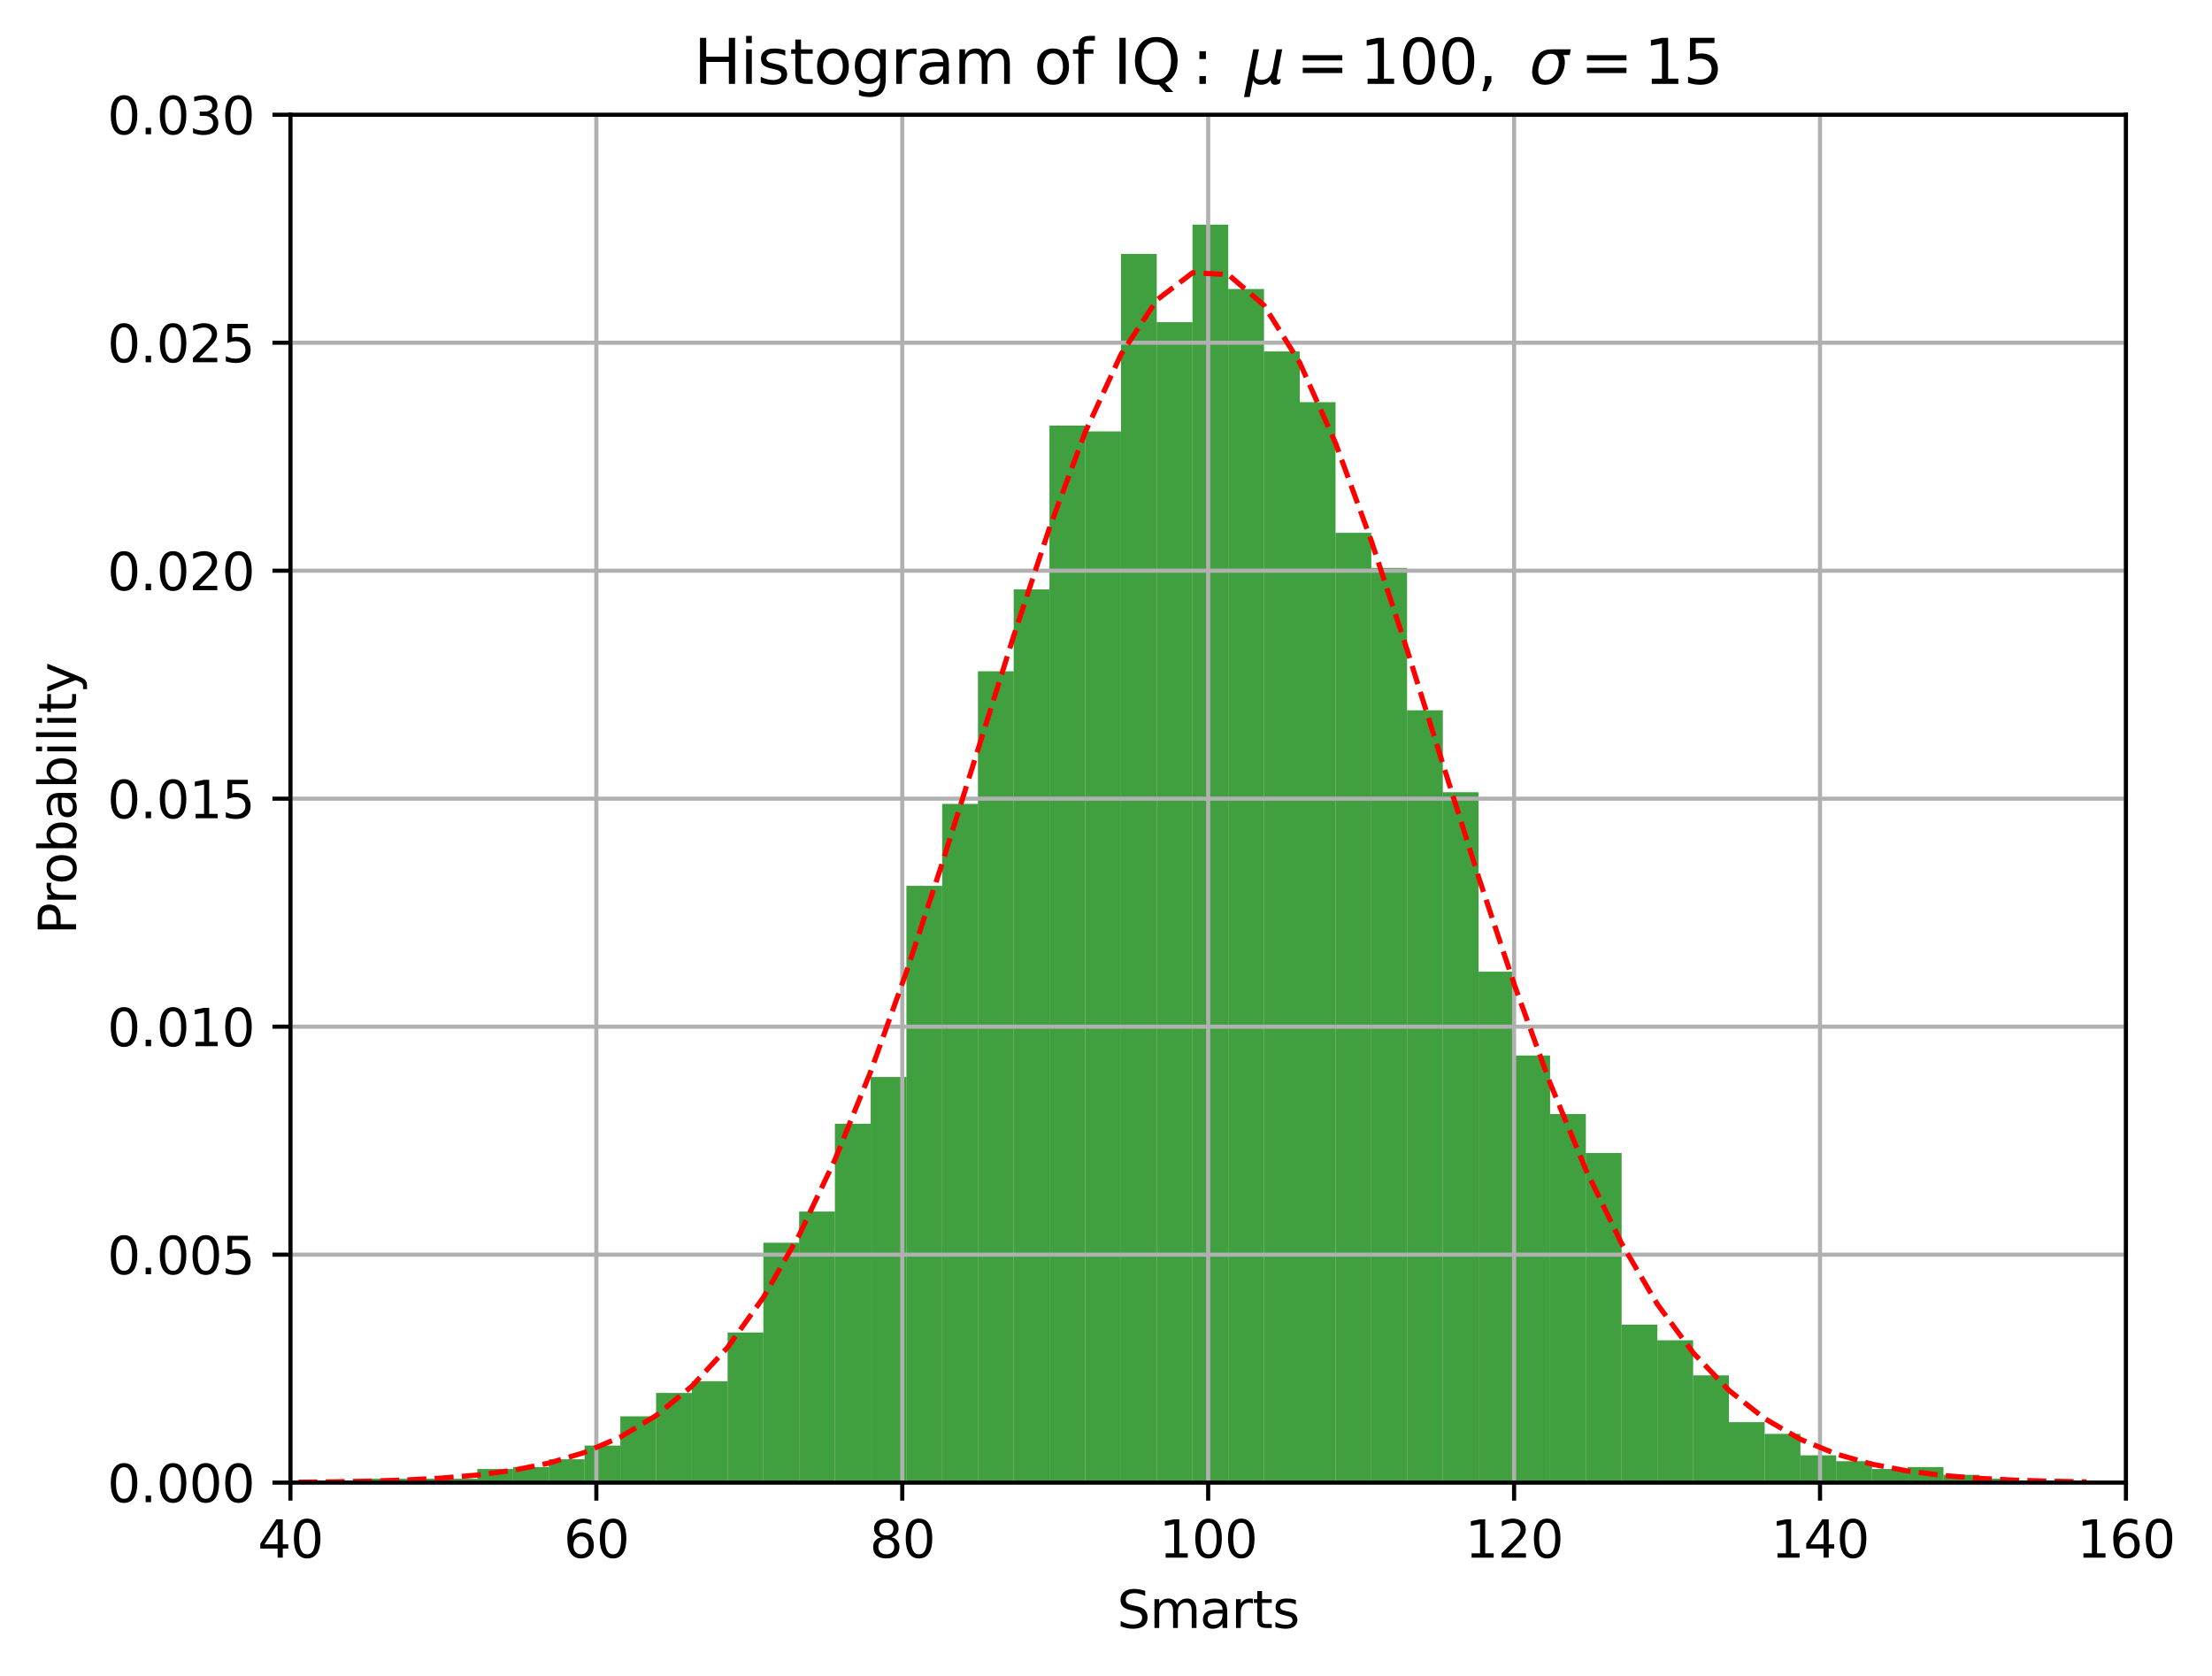 <?xml version="1.0" encoding="utf-8" standalone="no"?>
<!DOCTYPE svg PUBLIC "-//W3C//DTD SVG 1.1//EN"
  "http://www.w3.org/Graphics/SVG/1.1/DTD/svg11.dtd">
<svg xmlns:xlink="http://www.w3.org/1999/xlink" width="430.37pt" height="325.988pt" viewBox="0 0 430.37 325.988" xmlns="http://www.w3.org/2000/svg" version="1.1">
 <defs>
  <style type="text/css">*{stroke-linejoin: round; stroke-linecap: butt}</style>
 </defs>
 <g id="figure_1">
  <g id="patch_1">
   <path d="M 0 325.988 
L 430.37 325.988 
L 430.37 0 
L 0 0 
z
" style="fill: #ffffff"/>
  </g>
  <g id="axes_1">
   <g id="patch_2">
    <path d="M 56.506 288.432 
L 413.626 288.432 
L 413.626 22.32 
L 56.506 22.32 
z
" style="fill: #ffffff"/>
   </g>
   <g id="patch_3">
    <path d="M 58.074 288.432 
L 65.031 288.432 
L 65.031 288.053 
L 58.074 288.053 
z
" clip-path="url(#p73dc814d08)" style="fill: #008000; opacity: 0.75"/>
   </g>
   <g id="patch_4">
    <path d="M 65.031 288.432 
L 71.989 288.432 
L 71.989 288.053 
L 65.031 288.053 
z
" clip-path="url(#p73dc814d08)" style="fill: #008000; opacity: 0.75"/>
   </g>
   <g id="patch_5">
    <path d="M 71.989 288.432 
L 78.947 288.432 
L 78.947 287.673 
L 71.989 287.673 
z
" clip-path="url(#p73dc814d08)" style="fill: #008000; opacity: 0.75"/>
   </g>
   <g id="patch_6">
    <path d="M 78.947 288.432 
L 85.904 288.432 
L 85.904 287.673 
L 78.947 287.673 
z
" clip-path="url(#p73dc814d08)" style="fill: #008000; opacity: 0.75"/>
   </g>
   <g id="patch_7">
    <path d="M 85.904 288.432 
L 92.862 288.432 
L 92.862 287.673 
L 85.904 287.673 
z
" clip-path="url(#p73dc814d08)" style="fill: #008000; opacity: 0.75"/>
   </g>
   <g id="patch_8">
    <path d="M 92.862 288.432 
L 99.819 288.432 
L 99.819 285.776 
L 92.862 285.776 
z
" clip-path="url(#p73dc814d08)" style="fill: #008000; opacity: 0.75"/>
   </g>
   <g id="patch_9">
    <path d="M 99.819 288.432 
L 106.777 288.432 
L 106.777 285.397 
L 99.819 285.397 
z
" clip-path="url(#p73dc814d08)" style="fill: #008000; opacity: 0.75"/>
   </g>
   <g id="patch_10">
    <path d="M 106.777 288.432 
L 113.735 288.432 
L 113.735 283.879 
L 106.777 283.879 
z
" clip-path="url(#p73dc814d08)" style="fill: #008000; opacity: 0.75"/>
   </g>
   <g id="patch_11">
    <path d="M 113.735 288.432 
L 120.692 288.432 
L 120.692 281.223 
L 113.735 281.223 
z
" clip-path="url(#p73dc814d08)" style="fill: #008000; opacity: 0.75"/>
   </g>
   <g id="patch_12">
    <path d="M 120.692 288.432 
L 127.65 288.432 
L 127.65 275.532 
L 120.692 275.532 
z
" clip-path="url(#p73dc814d08)" style="fill: #008000; opacity: 0.75"/>
   </g>
   <g id="patch_13">
    <path d="M 127.65 288.432 
L 134.608 288.432 
L 134.608 270.979 
L 127.65 270.979 
z
" clip-path="url(#p73dc814d08)" style="fill: #008000; opacity: 0.75"/>
   </g>
   <g id="patch_14">
    <path d="M 134.608 288.432 
L 141.565 288.432 
L 141.565 268.702 
L 134.608 268.702 
z
" clip-path="url(#p73dc814d08)" style="fill: #008000; opacity: 0.75"/>
   </g>
   <g id="patch_15">
    <path d="M 141.565 288.432 
L 148.523 288.432 
L 148.523 259.217 
L 141.565 259.217 
z
" clip-path="url(#p73dc814d08)" style="fill: #008000; opacity: 0.75"/>
   </g>
   <g id="patch_16">
    <path d="M 148.523 288.432 
L 155.48 288.432 
L 155.48 241.764 
L 148.523 241.764 
z
" clip-path="url(#p73dc814d08)" style="fill: #008000; opacity: 0.75"/>
   </g>
   <g id="patch_17">
    <path d="M 155.48 288.432 
L 162.438 288.432 
L 162.438 235.693 
L 155.48 235.693 
z
" clip-path="url(#p73dc814d08)" style="fill: #008000; opacity: 0.75"/>
   </g>
   <g id="patch_18">
    <path d="M 162.438 288.432 
L 169.396 288.432 
L 169.396 218.619 
L 162.438 218.619 
z
" clip-path="url(#p73dc814d08)" style="fill: #008000; opacity: 0.75"/>
   </g>
   <g id="patch_19">
    <path d="M 169.396 288.432 
L 176.353 288.432 
L 176.353 209.513 
L 169.396 209.513 
z
" clip-path="url(#p73dc814d08)" style="fill: #008000; opacity: 0.75"/>
   </g>
   <g id="patch_20">
    <path d="M 176.353 288.432 
L 183.311 288.432 
L 183.311 172.331 
L 176.353 172.331 
z
" clip-path="url(#p73dc814d08)" style="fill: #008000; opacity: 0.75"/>
   </g>
   <g id="patch_21">
    <path d="M 183.311 288.432 
L 190.268 288.432 
L 190.268 156.395 
L 183.311 156.395 
z
" clip-path="url(#p73dc814d08)" style="fill: #008000; opacity: 0.75"/>
   </g>
   <g id="patch_22">
    <path d="M 190.268 288.432 
L 197.226 288.432 
L 197.226 130.595 
L 190.268 130.595 
z
" clip-path="url(#p73dc814d08)" style="fill: #008000; opacity: 0.75"/>
   </g>
   <g id="patch_23">
    <path d="M 197.226 288.432 
L 204.184 288.432 
L 204.184 114.659 
L 197.226 114.659 
z
" clip-path="url(#p73dc814d08)" style="fill: #008000; opacity: 0.75"/>
   </g>
   <g id="patch_24">
    <path d="M 204.184 288.432 
L 211.141 288.432 
L 211.141 82.788 
L 204.184 82.788 
z
" clip-path="url(#p73dc814d08)" style="fill: #008000; opacity: 0.75"/>
   </g>
   <g id="patch_25">
    <path d="M 211.141 288.432 
L 218.099 288.432 
L 218.099 83.927 
L 211.141 83.927 
z
" clip-path="url(#p73dc814d08)" style="fill: #008000; opacity: 0.75"/>
   </g>
   <g id="patch_26">
    <path d="M 218.099 288.432 
L 225.056 288.432 
L 225.056 49.4 
L 218.099 49.4 
z
" clip-path="url(#p73dc814d08)" style="fill: #008000; opacity: 0.75"/>
   </g>
   <g id="patch_27">
    <path d="M 225.056 288.432 
L 232.014 288.432 
L 232.014 62.679 
L 225.056 62.679 
z
" clip-path="url(#p73dc814d08)" style="fill: #008000; opacity: 0.75"/>
   </g>
   <g id="patch_28">
    <path d="M 232.014 288.432 
L 238.972 288.432 
L 238.972 43.708 
L 232.014 43.708 
z
" clip-path="url(#p73dc814d08)" style="fill: #008000; opacity: 0.75"/>
   </g>
   <g id="patch_29">
    <path d="M 238.972 288.432 
L 245.929 288.432 
L 245.929 56.229 
L 238.972 56.229 
z
" clip-path="url(#p73dc814d08)" style="fill: #008000; opacity: 0.75"/>
   </g>
   <g id="patch_30">
    <path d="M 245.929 288.432 
L 252.887 288.432 
L 252.887 68.371 
L 245.929 68.371 
z
" clip-path="url(#p73dc814d08)" style="fill: #008000; opacity: 0.75"/>
   </g>
   <g id="patch_31">
    <path d="M 252.887 288.432 
L 259.845 288.432 
L 259.845 78.235 
L 252.887 78.235 
z
" clip-path="url(#p73dc814d08)" style="fill: #008000; opacity: 0.75"/>
   </g>
   <g id="patch_32">
    <path d="M 259.845 288.432 
L 266.802 288.432 
L 266.802 103.656 
L 259.845 103.656 
z
" clip-path="url(#p73dc814d08)" style="fill: #008000; opacity: 0.75"/>
   </g>
   <g id="patch_33">
    <path d="M 266.802 288.432 
L 273.76 288.432 
L 273.76 110.486 
L 266.802 110.486 
z
" clip-path="url(#p73dc814d08)" style="fill: #008000; opacity: 0.75"/>
   </g>
   <g id="patch_34">
    <path d="M 273.76 288.432 
L 280.717 288.432 
L 280.717 138.183 
L 273.76 138.183 
z
" clip-path="url(#p73dc814d08)" style="fill: #008000; opacity: 0.75"/>
   </g>
   <g id="patch_35">
    <path d="M 280.717 288.432 
L 287.675 288.432 
L 287.675 154.119 
L 280.717 154.119 
z
" clip-path="url(#p73dc814d08)" style="fill: #008000; opacity: 0.75"/>
   </g>
   <g id="patch_36">
    <path d="M 287.675 288.432 
L 294.633 288.432 
L 294.633 189.025 
L 287.675 189.025 
z
" clip-path="url(#p73dc814d08)" style="fill: #008000; opacity: 0.75"/>
   </g>
   <g id="patch_37">
    <path d="M 294.633 288.432 
L 301.59 288.432 
L 301.59 205.34 
L 294.633 205.34 
z
" clip-path="url(#p73dc814d08)" style="fill: #008000; opacity: 0.75"/>
   </g>
   <g id="patch_38">
    <path d="M 301.59 288.432 
L 308.548 288.432 
L 308.548 216.722 
L 301.59 216.722 
z
" clip-path="url(#p73dc814d08)" style="fill: #008000; opacity: 0.75"/>
   </g>
   <g id="patch_39">
    <path d="M 308.548 288.432 
L 315.505 288.432 
L 315.505 224.311 
L 308.548 224.311 
z
" clip-path="url(#p73dc814d08)" style="fill: #008000; opacity: 0.75"/>
   </g>
   <g id="patch_40">
    <path d="M 315.505 288.432 
L 322.463 288.432 
L 322.463 257.699 
L 315.505 257.699 
z
" clip-path="url(#p73dc814d08)" style="fill: #008000; opacity: 0.75"/>
   </g>
   <g id="patch_41">
    <path d="M 322.463 288.432 
L 329.421 288.432 
L 329.421 260.735 
L 322.463 260.735 
z
" clip-path="url(#p73dc814d08)" style="fill: #008000; opacity: 0.75"/>
   </g>
   <g id="patch_42">
    <path d="M 329.421 288.432 
L 336.378 288.432 
L 336.378 267.564 
L 329.421 267.564 
z
" clip-path="url(#p73dc814d08)" style="fill: #008000; opacity: 0.75"/>
   </g>
   <g id="patch_43">
    <path d="M 336.378 288.432 
L 343.336 288.432 
L 343.336 276.67 
L 336.378 276.67 
z
" clip-path="url(#p73dc814d08)" style="fill: #008000; opacity: 0.75"/>
   </g>
   <g id="patch_44">
    <path d="M 343.336 288.432 
L 350.293 288.432 
L 350.293 278.947 
L 343.336 278.947 
z
" clip-path="url(#p73dc814d08)" style="fill: #008000; opacity: 0.75"/>
   </g>
   <g id="patch_45">
    <path d="M 350.293 288.432 
L 357.251 288.432 
L 357.251 283.12 
L 350.293 283.12 
z
" clip-path="url(#p73dc814d08)" style="fill: #008000; opacity: 0.75"/>
   </g>
   <g id="patch_46">
    <path d="M 357.251 288.432 
L 364.209 288.432 
L 364.209 284.258 
L 357.251 284.258 
z
" clip-path="url(#p73dc814d08)" style="fill: #008000; opacity: 0.75"/>
   </g>
   <g id="patch_47">
    <path d="M 364.209 288.432 
L 371.166 288.432 
L 371.166 285.776 
L 364.209 285.776 
z
" clip-path="url(#p73dc814d08)" style="fill: #008000; opacity: 0.75"/>
   </g>
   <g id="patch_48">
    <path d="M 371.166 288.432 
L 378.124 288.432 
L 378.124 285.397 
L 371.166 285.397 
z
" clip-path="url(#p73dc814d08)" style="fill: #008000; opacity: 0.75"/>
   </g>
   <g id="patch_49">
    <path d="M 378.124 288.432 
L 385.082 288.432 
L 385.082 286.914 
L 378.124 286.914 
z
" clip-path="url(#p73dc814d08)" style="fill: #008000; opacity: 0.75"/>
   </g>
   <g id="patch_50">
    <path d="M 385.082 288.432 
L 392.039 288.432 
L 392.039 287.673 
L 385.082 287.673 
z
" clip-path="url(#p73dc814d08)" style="fill: #008000; opacity: 0.75"/>
   </g>
   <g id="patch_51">
    <path d="M 392.039 288.432 
L 398.997 288.432 
L 398.997 288.053 
L 392.039 288.053 
z
" clip-path="url(#p73dc814d08)" style="fill: #008000; opacity: 0.75"/>
   </g>
   <g id="patch_52">
    <path d="M 398.997 288.432 
L 405.954 288.432 
L 405.954 288.053 
L 398.997 288.053 
z
" clip-path="url(#p73dc814d08)" style="fill: #008000; opacity: 0.75"/>
   </g>
   <g id="matplotlib.axis_1">
    <g id="xtick_1">
     <g id="line2d_1">
      <path d="M 56.506 288.432 
L 56.506 22.32 
" clip-path="url(#p73dc814d08)" style="fill: none; stroke: #b0b0b0; stroke-width: 0.8; stroke-linecap: square"/>
     </g>
     <g id="line2d_2">
      <defs>
       <path id="mff6344a3cf" d="M 0 0 
L 0 3.5 
" style="stroke: #000000; stroke-width: 0.8"/>
      </defs>
      <g>
       <use xlink:href="#mff6344a3cf" x="56.506" y="288.432" style="stroke: #000000; stroke-width: 0.8"/>
      </g>
     </g>
     <g id="text_1">
      <!-- 40 -->
      <g transform="translate(50.144 303.03) scale(0.1 -0.1)">
       <defs>
        <path id="DejaVuSans-34" d="M 2419 4116 
L 825 1625 
L 2419 1625 
L 2419 4116 
z
M 2253 4666 
L 3047 4666 
L 3047 1625 
L 3713 1625 
L 3713 1100 
L 3047 1100 
L 3047 0 
L 2419 0 
L 2419 1100 
L 313 1100 
L 313 1709 
L 2253 4666 
z
" transform="scale(0.016)"/>
        <path id="DejaVuSans-30" d="M 2034 4250 
Q 1547 4250 1301 3770 
Q 1056 3291 1056 2328 
Q 1056 1369 1301 889 
Q 1547 409 2034 409 
Q 2525 409 2770 889 
Q 3016 1369 3016 2328 
Q 3016 3291 2770 3770 
Q 2525 4250 2034 4250 
z
M 2034 4750 
Q 2819 4750 3233 4129 
Q 3647 3509 3647 2328 
Q 3647 1150 3233 529 
Q 2819 -91 2034 -91 
Q 1250 -91 836 529 
Q 422 1150 422 2328 
Q 422 3509 836 4129 
Q 1250 4750 2034 4750 
z
" transform="scale(0.016)"/>
       </defs>
       <use xlink:href="#DejaVuSans-34"/>
       <use xlink:href="#DejaVuSans-30" x="63.623"/>
      </g>
     </g>
    </g>
    <g id="xtick_2">
     <g id="line2d_3">
      <path d="M 116.026 288.432 
L 116.026 22.32 
" clip-path="url(#p73dc814d08)" style="fill: none; stroke: #b0b0b0; stroke-width: 0.8; stroke-linecap: square"/>
     </g>
     <g id="line2d_4">
      <g>
       <use xlink:href="#mff6344a3cf" x="116.026" y="288.432" style="stroke: #000000; stroke-width: 0.8"/>
      </g>
     </g>
     <g id="text_2">
      <!-- 60 -->
      <g transform="translate(109.664 303.03) scale(0.1 -0.1)">
       <defs>
        <path id="DejaVuSans-36" d="M 2113 2584 
Q 1688 2584 1439 2293 
Q 1191 2003 1191 1497 
Q 1191 994 1439 701 
Q 1688 409 2113 409 
Q 2538 409 2786 701 
Q 3034 994 3034 1497 
Q 3034 2003 2786 2293 
Q 2538 2584 2113 2584 
z
M 3366 4563 
L 3366 3988 
Q 3128 4100 2886 4159 
Q 2644 4219 2406 4219 
Q 1781 4219 1451 3797 
Q 1122 3375 1075 2522 
Q 1259 2794 1537 2939 
Q 1816 3084 2150 3084 
Q 2853 3084 3261 2657 
Q 3669 2231 3669 1497 
Q 3669 778 3244 343 
Q 2819 -91 2113 -91 
Q 1303 -91 875 529 
Q 447 1150 447 2328 
Q 447 3434 972 4092 
Q 1497 4750 2381 4750 
Q 2619 4750 2861 4703 
Q 3103 4656 3366 4563 
z
" transform="scale(0.016)"/>
       </defs>
       <use xlink:href="#DejaVuSans-36"/>
       <use xlink:href="#DejaVuSans-30" x="63.623"/>
      </g>
     </g>
    </g>
    <g id="xtick_3">
     <g id="line2d_5">
      <path d="M 175.546 288.432 
L 175.546 22.32 
" clip-path="url(#p73dc814d08)" style="fill: none; stroke: #b0b0b0; stroke-width: 0.8; stroke-linecap: square"/>
     </g>
     <g id="line2d_6">
      <g>
       <use xlink:href="#mff6344a3cf" x="175.546" y="288.432" style="stroke: #000000; stroke-width: 0.8"/>
      </g>
     </g>
     <g id="text_3">
      <!-- 80 -->
      <g transform="translate(169.184 303.03) scale(0.1 -0.1)">
       <defs>
        <path id="DejaVuSans-38" d="M 2034 2216 
Q 1584 2216 1326 1975 
Q 1069 1734 1069 1313 
Q 1069 891 1326 650 
Q 1584 409 2034 409 
Q 2484 409 2743 651 
Q 3003 894 3003 1313 
Q 3003 1734 2745 1975 
Q 2488 2216 2034 2216 
z
M 1403 2484 
Q 997 2584 770 2862 
Q 544 3141 544 3541 
Q 544 4100 942 4425 
Q 1341 4750 2034 4750 
Q 2731 4750 3128 4425 
Q 3525 4100 3525 3541 
Q 3525 3141 3298 2862 
Q 3072 2584 2669 2484 
Q 3125 2378 3379 2068 
Q 3634 1759 3634 1313 
Q 3634 634 3220 271 
Q 2806 -91 2034 -91 
Q 1263 -91 848 271 
Q 434 634 434 1313 
Q 434 1759 690 2068 
Q 947 2378 1403 2484 
z
M 1172 3481 
Q 1172 3119 1398 2916 
Q 1625 2713 2034 2713 
Q 2441 2713 2670 2916 
Q 2900 3119 2900 3481 
Q 2900 3844 2670 4047 
Q 2441 4250 2034 4250 
Q 1625 4250 1398 4047 
Q 1172 3844 1172 3481 
z
" transform="scale(0.016)"/>
       </defs>
       <use xlink:href="#DejaVuSans-38"/>
       <use xlink:href="#DejaVuSans-30" x="63.623"/>
      </g>
     </g>
    </g>
    <g id="xtick_4">
     <g id="line2d_7">
      <path d="M 235.066 288.432 
L 235.066 22.32 
" clip-path="url(#p73dc814d08)" style="fill: none; stroke: #b0b0b0; stroke-width: 0.8; stroke-linecap: square"/>
     </g>
     <g id="line2d_8">
      <g>
       <use xlink:href="#mff6344a3cf" x="235.066" y="288.432" style="stroke: #000000; stroke-width: 0.8"/>
      </g>
     </g>
     <g id="text_4">
      <!-- 100 -->
      <g transform="translate(225.523 303.03) scale(0.1 -0.1)">
       <defs>
        <path id="DejaVuSans-31" d="M 794 531 
L 1825 531 
L 1825 4091 
L 703 3866 
L 703 4441 
L 1819 4666 
L 2450 4666 
L 2450 531 
L 3481 531 
L 3481 0 
L 794 0 
L 794 531 
z
" transform="scale(0.016)"/>
       </defs>
       <use xlink:href="#DejaVuSans-31"/>
       <use xlink:href="#DejaVuSans-30" x="63.623"/>
       <use xlink:href="#DejaVuSans-30" x="127.246"/>
      </g>
     </g>
    </g>
    <g id="xtick_5">
     <g id="line2d_9">
      <path d="M 294.586 288.432 
L 294.586 22.32 
" clip-path="url(#p73dc814d08)" style="fill: none; stroke: #b0b0b0; stroke-width: 0.8; stroke-linecap: square"/>
     </g>
     <g id="line2d_10">
      <g>
       <use xlink:href="#mff6344a3cf" x="294.586" y="288.432" style="stroke: #000000; stroke-width: 0.8"/>
      </g>
     </g>
     <g id="text_5">
      <!-- 120 -->
      <g transform="translate(285.043 303.03) scale(0.1 -0.1)">
       <defs>
        <path id="DejaVuSans-32" d="M 1228 531 
L 3431 531 
L 3431 0 
L 469 0 
L 469 531 
Q 828 903 1448 1529 
Q 2069 2156 2228 2338 
Q 2531 2678 2651 2914 
Q 2772 3150 2772 3378 
Q 2772 3750 2511 3984 
Q 2250 4219 1831 4219 
Q 1534 4219 1204 4116 
Q 875 4013 500 3803 
L 500 4441 
Q 881 4594 1212 4672 
Q 1544 4750 1819 4750 
Q 2544 4750 2975 4387 
Q 3406 4025 3406 3419 
Q 3406 3131 3298 2873 
Q 3191 2616 2906 2266 
Q 2828 2175 2409 1742 
Q 1991 1309 1228 531 
z
" transform="scale(0.016)"/>
       </defs>
       <use xlink:href="#DejaVuSans-31"/>
       <use xlink:href="#DejaVuSans-32" x="63.623"/>
       <use xlink:href="#DejaVuSans-30" x="127.246"/>
      </g>
     </g>
    </g>
    <g id="xtick_6">
     <g id="line2d_11">
      <path d="M 354.106 288.432 
L 354.106 22.32 
" clip-path="url(#p73dc814d08)" style="fill: none; stroke: #b0b0b0; stroke-width: 0.8; stroke-linecap: square"/>
     </g>
     <g id="line2d_12">
      <g>
       <use xlink:href="#mff6344a3cf" x="354.106" y="288.432" style="stroke: #000000; stroke-width: 0.8"/>
      </g>
     </g>
     <g id="text_6">
      <!-- 140 -->
      <g transform="translate(344.562 303.03) scale(0.1 -0.1)">
       <use xlink:href="#DejaVuSans-31"/>
       <use xlink:href="#DejaVuSans-34" x="63.623"/>
       <use xlink:href="#DejaVuSans-30" x="127.246"/>
      </g>
     </g>
    </g>
    <g id="xtick_7">
     <g id="line2d_13">
      <path d="M 413.626 288.432 
L 413.626 22.32 
" clip-path="url(#p73dc814d08)" style="fill: none; stroke: #b0b0b0; stroke-width: 0.8; stroke-linecap: square"/>
     </g>
     <g id="line2d_14">
      <g>
       <use xlink:href="#mff6344a3cf" x="413.626" y="288.432" style="stroke: #000000; stroke-width: 0.8"/>
      </g>
     </g>
     <g id="text_7">
      <!-- 160 -->
      <g transform="translate(404.082 303.03) scale(0.1 -0.1)">
       <use xlink:href="#DejaVuSans-31"/>
       <use xlink:href="#DejaVuSans-36" x="63.623"/>
       <use xlink:href="#DejaVuSans-30" x="127.246"/>
      </g>
     </g>
    </g>
    <g id="text_8">
     <!-- Smarts -->
     <g transform="translate(217.337 316.709) scale(0.1 -0.1)">
      <defs>
       <path id="DejaVuSans-53" d="M 3425 4513 
L 3425 3897 
Q 3066 4069 2747 4153 
Q 2428 4238 2131 4238 
Q 1616 4238 1336 4038 
Q 1056 3838 1056 3469 
Q 1056 3159 1242 3001 
Q 1428 2844 1947 2747 
L 2328 2669 
Q 3034 2534 3370 2195 
Q 3706 1856 3706 1288 
Q 3706 609 3251 259 
Q 2797 -91 1919 -91 
Q 1588 -91 1214 -16 
Q 841 59 441 206 
L 441 856 
Q 825 641 1194 531 
Q 1563 422 1919 422 
Q 2459 422 2753 634 
Q 3047 847 3047 1241 
Q 3047 1584 2836 1778 
Q 2625 1972 2144 2069 
L 1759 2144 
Q 1053 2284 737 2584 
Q 422 2884 422 3419 
Q 422 4038 858 4394 
Q 1294 4750 2059 4750 
Q 2388 4750 2728 4690 
Q 3069 4631 3425 4513 
z
" transform="scale(0.016)"/>
       <path id="DejaVuSans-6d" d="M 3328 2828 
Q 3544 3216 3844 3400 
Q 4144 3584 4550 3584 
Q 5097 3584 5394 3201 
Q 5691 2819 5691 2113 
L 5691 0 
L 5113 0 
L 5113 2094 
Q 5113 2597 4934 2840 
Q 4756 3084 4391 3084 
Q 3944 3084 3684 2787 
Q 3425 2491 3425 1978 
L 3425 0 
L 2847 0 
L 2847 2094 
Q 2847 2600 2669 2842 
Q 2491 3084 2119 3084 
Q 1678 3084 1418 2786 
Q 1159 2488 1159 1978 
L 1159 0 
L 581 0 
L 581 3500 
L 1159 3500 
L 1159 2956 
Q 1356 3278 1631 3431 
Q 1906 3584 2284 3584 
Q 2666 3584 2933 3390 
Q 3200 3197 3328 2828 
z
" transform="scale(0.016)"/>
       <path id="DejaVuSans-61" d="M 2194 1759 
Q 1497 1759 1228 1600 
Q 959 1441 959 1056 
Q 959 750 1161 570 
Q 1363 391 1709 391 
Q 2188 391 2477 730 
Q 2766 1069 2766 1631 
L 2766 1759 
L 2194 1759 
z
M 3341 1997 
L 3341 0 
L 2766 0 
L 2766 531 
Q 2569 213 2275 61 
Q 1981 -91 1556 -91 
Q 1019 -91 701 211 
Q 384 513 384 1019 
Q 384 1609 779 1909 
Q 1175 2209 1959 2209 
L 2766 2209 
L 2766 2266 
Q 2766 2663 2505 2880 
Q 2244 3097 1772 3097 
Q 1472 3097 1187 3025 
Q 903 2953 641 2809 
L 641 3341 
Q 956 3463 1253 3523 
Q 1550 3584 1831 3584 
Q 2591 3584 2966 3190 
Q 3341 2797 3341 1997 
z
" transform="scale(0.016)"/>
       <path id="DejaVuSans-72" d="M 2631 2963 
Q 2534 3019 2420 3045 
Q 2306 3072 2169 3072 
Q 1681 3072 1420 2755 
Q 1159 2438 1159 1844 
L 1159 0 
L 581 0 
L 581 3500 
L 1159 3500 
L 1159 2956 
Q 1341 3275 1631 3429 
Q 1922 3584 2338 3584 
Q 2397 3584 2469 3576 
Q 2541 3569 2628 3553 
L 2631 2963 
z
" transform="scale(0.016)"/>
       <path id="DejaVuSans-74" d="M 1172 4494 
L 1172 3500 
L 2356 3500 
L 2356 3053 
L 1172 3053 
L 1172 1153 
Q 1172 725 1289 603 
Q 1406 481 1766 481 
L 2356 481 
L 2356 0 
L 1766 0 
Q 1100 0 847 248 
Q 594 497 594 1153 
L 594 3053 
L 172 3053 
L 172 3500 
L 594 3500 
L 594 4494 
L 1172 4494 
z
" transform="scale(0.016)"/>
       <path id="DejaVuSans-73" d="M 2834 3397 
L 2834 2853 
Q 2591 2978 2328 3040 
Q 2066 3103 1784 3103 
Q 1356 3103 1142 2972 
Q 928 2841 928 2578 
Q 928 2378 1081 2264 
Q 1234 2150 1697 2047 
L 1894 2003 
Q 2506 1872 2764 1633 
Q 3022 1394 3022 966 
Q 3022 478 2636 193 
Q 2250 -91 1575 -91 
Q 1294 -91 989 -36 
Q 684 19 347 128 
L 347 722 
Q 666 556 975 473 
Q 1284 391 1588 391 
Q 1994 391 2212 530 
Q 2431 669 2431 922 
Q 2431 1156 2273 1281 
Q 2116 1406 1581 1522 
L 1381 1569 
Q 847 1681 609 1914 
Q 372 2147 372 2553 
Q 372 3047 722 3315 
Q 1072 3584 1716 3584 
Q 2034 3584 2315 3537 
Q 2597 3491 2834 3397 
z
" transform="scale(0.016)"/>
      </defs>
      <use xlink:href="#DejaVuSans-53"/>
      <use xlink:href="#DejaVuSans-6d" x="63.477"/>
      <use xlink:href="#DejaVuSans-61" x="160.889"/>
      <use xlink:href="#DejaVuSans-72" x="222.168"/>
      <use xlink:href="#DejaVuSans-74" x="263.281"/>
      <use xlink:href="#DejaVuSans-73" x="302.49"/>
     </g>
    </g>
   </g>
   <g id="matplotlib.axis_2">
    <g id="ytick_1">
     <g id="line2d_15">
      <path d="M 56.506 288.432 
L 413.626 288.432 
" clip-path="url(#p73dc814d08)" style="fill: none; stroke: #b0b0b0; stroke-width: 0.8; stroke-linecap: square"/>
     </g>
     <g id="line2d_16">
      <defs>
       <path id="m7a870ba5c1" d="M 0 0 
L -3.5 0 
" style="stroke: #000000; stroke-width: 0.8"/>
      </defs>
      <g>
       <use xlink:href="#m7a870ba5c1" x="56.506" y="288.432" style="stroke: #000000; stroke-width: 0.8"/>
      </g>
     </g>
     <g id="text_9">
      <!-- 0.000 -->
      <g transform="translate(20.878 292.231) scale(0.1 -0.1)">
       <defs>
        <path id="DejaVuSans-2e" d="M 684 794 
L 1344 794 
L 1344 0 
L 684 0 
L 684 794 
z
" transform="scale(0.016)"/>
       </defs>
       <use xlink:href="#DejaVuSans-30"/>
       <use xlink:href="#DejaVuSans-2e" x="63.623"/>
       <use xlink:href="#DejaVuSans-30" x="95.41"/>
       <use xlink:href="#DejaVuSans-30" x="159.033"/>
       <use xlink:href="#DejaVuSans-30" x="222.656"/>
      </g>
     </g>
    </g>
    <g id="ytick_2">
     <g id="line2d_17">
      <path d="M 56.506 244.08 
L 413.626 244.08 
" clip-path="url(#p73dc814d08)" style="fill: none; stroke: #b0b0b0; stroke-width: 0.8; stroke-linecap: square"/>
     </g>
     <g id="line2d_18">
      <g>
       <use xlink:href="#m7a870ba5c1" x="56.506" y="244.08" style="stroke: #000000; stroke-width: 0.8"/>
      </g>
     </g>
     <g id="text_10">
      <!-- 0.005 -->
      <g transform="translate(20.878 247.879) scale(0.1 -0.1)">
       <defs>
        <path id="DejaVuSans-35" d="M 691 4666 
L 3169 4666 
L 3169 4134 
L 1269 4134 
L 1269 2991 
Q 1406 3038 1543 3061 
Q 1681 3084 1819 3084 
Q 2600 3084 3056 2656 
Q 3513 2228 3513 1497 
Q 3513 744 3044 326 
Q 2575 -91 1722 -91 
Q 1428 -91 1123 -41 
Q 819 9 494 109 
L 494 744 
Q 775 591 1075 516 
Q 1375 441 1709 441 
Q 2250 441 2565 725 
Q 2881 1009 2881 1497 
Q 2881 1984 2565 2268 
Q 2250 2553 1709 2553 
Q 1456 2553 1204 2497 
Q 953 2441 691 2322 
L 691 4666 
z
" transform="scale(0.016)"/>
       </defs>
       <use xlink:href="#DejaVuSans-30"/>
       <use xlink:href="#DejaVuSans-2e" x="63.623"/>
       <use xlink:href="#DejaVuSans-30" x="95.41"/>
       <use xlink:href="#DejaVuSans-30" x="159.033"/>
       <use xlink:href="#DejaVuSans-35" x="222.656"/>
      </g>
     </g>
    </g>
    <g id="ytick_3">
     <g id="line2d_19">
      <path d="M 56.506 199.728 
L 413.626 199.728 
" clip-path="url(#p73dc814d08)" style="fill: none; stroke: #b0b0b0; stroke-width: 0.8; stroke-linecap: square"/>
     </g>
     <g id="line2d_20">
      <g>
       <use xlink:href="#m7a870ba5c1" x="56.506" y="199.728" style="stroke: #000000; stroke-width: 0.8"/>
      </g>
     </g>
     <g id="text_11">
      <!-- 0.010 -->
      <g transform="translate(20.878 203.527) scale(0.1 -0.1)">
       <use xlink:href="#DejaVuSans-30"/>
       <use xlink:href="#DejaVuSans-2e" x="63.623"/>
       <use xlink:href="#DejaVuSans-30" x="95.41"/>
       <use xlink:href="#DejaVuSans-31" x="159.033"/>
       <use xlink:href="#DejaVuSans-30" x="222.656"/>
      </g>
     </g>
    </g>
    <g id="ytick_4">
     <g id="line2d_21">
      <path d="M 56.506 155.376 
L 413.626 155.376 
" clip-path="url(#p73dc814d08)" style="fill: none; stroke: #b0b0b0; stroke-width: 0.8; stroke-linecap: square"/>
     </g>
     <g id="line2d_22">
      <g>
       <use xlink:href="#m7a870ba5c1" x="56.506" y="155.376" style="stroke: #000000; stroke-width: 0.8"/>
      </g>
     </g>
     <g id="text_12">
      <!-- 0.015 -->
      <g transform="translate(20.878 159.175) scale(0.1 -0.1)">
       <use xlink:href="#DejaVuSans-30"/>
       <use xlink:href="#DejaVuSans-2e" x="63.623"/>
       <use xlink:href="#DejaVuSans-30" x="95.41"/>
       <use xlink:href="#DejaVuSans-31" x="159.033"/>
       <use xlink:href="#DejaVuSans-35" x="222.656"/>
      </g>
     </g>
    </g>
    <g id="ytick_5">
     <g id="line2d_23">
      <path d="M 56.506 111.024 
L 413.626 111.024 
" clip-path="url(#p73dc814d08)" style="fill: none; stroke: #b0b0b0; stroke-width: 0.8; stroke-linecap: square"/>
     </g>
     <g id="line2d_24">
      <g>
       <use xlink:href="#m7a870ba5c1" x="56.506" y="111.024" style="stroke: #000000; stroke-width: 0.8"/>
      </g>
     </g>
     <g id="text_13">
      <!-- 0.020 -->
      <g transform="translate(20.878 114.823) scale(0.1 -0.1)">
       <use xlink:href="#DejaVuSans-30"/>
       <use xlink:href="#DejaVuSans-2e" x="63.623"/>
       <use xlink:href="#DejaVuSans-30" x="95.41"/>
       <use xlink:href="#DejaVuSans-32" x="159.033"/>
       <use xlink:href="#DejaVuSans-30" x="222.656"/>
      </g>
     </g>
    </g>
    <g id="ytick_6">
     <g id="line2d_25">
      <path d="M 56.506 66.672 
L 413.626 66.672 
" clip-path="url(#p73dc814d08)" style="fill: none; stroke: #b0b0b0; stroke-width: 0.8; stroke-linecap: square"/>
     </g>
     <g id="line2d_26">
      <g>
       <use xlink:href="#m7a870ba5c1" x="56.506" y="66.672" style="stroke: #000000; stroke-width: 0.8"/>
      </g>
     </g>
     <g id="text_14">
      <!-- 0.025 -->
      <g transform="translate(20.878 70.471) scale(0.1 -0.1)">
       <use xlink:href="#DejaVuSans-30"/>
       <use xlink:href="#DejaVuSans-2e" x="63.623"/>
       <use xlink:href="#DejaVuSans-30" x="95.41"/>
       <use xlink:href="#DejaVuSans-32" x="159.033"/>
       <use xlink:href="#DejaVuSans-35" x="222.656"/>
      </g>
     </g>
    </g>
    <g id="ytick_7">
     <g id="line2d_27">
      <path d="M 56.506 22.32 
L 413.626 22.32 
" clip-path="url(#p73dc814d08)" style="fill: none; stroke: #b0b0b0; stroke-width: 0.8; stroke-linecap: square"/>
     </g>
     <g id="line2d_28">
      <g>
       <use xlink:href="#m7a870ba5c1" x="56.506" y="22.32" style="stroke: #000000; stroke-width: 0.8"/>
      </g>
     </g>
     <g id="text_15">
      <!-- 0.030 -->
      <g transform="translate(20.878 26.119) scale(0.1 -0.1)">
       <defs>
        <path id="DejaVuSans-33" d="M 2597 2516 
Q 3050 2419 3304 2112 
Q 3559 1806 3559 1356 
Q 3559 666 3084 287 
Q 2609 -91 1734 -91 
Q 1441 -91 1130 -33 
Q 819 25 488 141 
L 488 750 
Q 750 597 1062 519 
Q 1375 441 1716 441 
Q 2309 441 2620 675 
Q 2931 909 2931 1356 
Q 2931 1769 2642 2001 
Q 2353 2234 1838 2234 
L 1294 2234 
L 1294 2753 
L 1863 2753 
Q 2328 2753 2575 2939 
Q 2822 3125 2822 3475 
Q 2822 3834 2567 4026 
Q 2313 4219 1838 4219 
Q 1578 4219 1281 4162 
Q 984 4106 628 3988 
L 628 4550 
Q 988 4650 1302 4700 
Q 1616 4750 1894 4750 
Q 2613 4750 3031 4423 
Q 3450 4097 3450 3541 
Q 3450 3153 3228 2886 
Q 3006 2619 2597 2516 
z
" transform="scale(0.016)"/>
       </defs>
       <use xlink:href="#DejaVuSans-30"/>
       <use xlink:href="#DejaVuSans-2e" x="63.623"/>
       <use xlink:href="#DejaVuSans-30" x="95.41"/>
       <use xlink:href="#DejaVuSans-33" x="159.033"/>
       <use xlink:href="#DejaVuSans-30" x="222.656"/>
      </g>
     </g>
    </g>
    <g id="text_16">
     <!-- Probability -->
     <g transform="translate(14.798 181.805) rotate(-90) scale(0.1 -0.1)">
      <defs>
       <path id="DejaVuSans-50" d="M 1259 4147 
L 1259 2394 
L 2053 2394 
Q 2494 2394 2734 2622 
Q 2975 2850 2975 3272 
Q 2975 3691 2734 3919 
Q 2494 4147 2053 4147 
L 1259 4147 
z
M 628 4666 
L 2053 4666 
Q 2838 4666 3239 4311 
Q 3641 3956 3641 3272 
Q 3641 2581 3239 2228 
Q 2838 1875 2053 1875 
L 1259 1875 
L 1259 0 
L 628 0 
L 628 4666 
z
" transform="scale(0.016)"/>
       <path id="DejaVuSans-6f" d="M 1959 3097 
Q 1497 3097 1228 2736 
Q 959 2375 959 1747 
Q 959 1119 1226 758 
Q 1494 397 1959 397 
Q 2419 397 2687 759 
Q 2956 1122 2956 1747 
Q 2956 2369 2687 2733 
Q 2419 3097 1959 3097 
z
M 1959 3584 
Q 2709 3584 3137 3096 
Q 3566 2609 3566 1747 
Q 3566 888 3137 398 
Q 2709 -91 1959 -91 
Q 1206 -91 779 398 
Q 353 888 353 1747 
Q 353 2609 779 3096 
Q 1206 3584 1959 3584 
z
" transform="scale(0.016)"/>
       <path id="DejaVuSans-62" d="M 3116 1747 
Q 3116 2381 2855 2742 
Q 2594 3103 2138 3103 
Q 1681 3103 1420 2742 
Q 1159 2381 1159 1747 
Q 1159 1113 1420 752 
Q 1681 391 2138 391 
Q 2594 391 2855 752 
Q 3116 1113 3116 1747 
z
M 1159 2969 
Q 1341 3281 1617 3432 
Q 1894 3584 2278 3584 
Q 2916 3584 3314 3078 
Q 3713 2572 3713 1747 
Q 3713 922 3314 415 
Q 2916 -91 2278 -91 
Q 1894 -91 1617 61 
Q 1341 213 1159 525 
L 1159 0 
L 581 0 
L 581 4863 
L 1159 4863 
L 1159 2969 
z
" transform="scale(0.016)"/>
       <path id="DejaVuSans-69" d="M 603 3500 
L 1178 3500 
L 1178 0 
L 603 0 
L 603 3500 
z
M 603 4863 
L 1178 4863 
L 1178 4134 
L 603 4134 
L 603 4863 
z
" transform="scale(0.016)"/>
       <path id="DejaVuSans-6c" d="M 603 4863 
L 1178 4863 
L 1178 0 
L 603 0 
L 603 4863 
z
" transform="scale(0.016)"/>
       <path id="DejaVuSans-79" d="M 2059 -325 
Q 1816 -950 1584 -1140 
Q 1353 -1331 966 -1331 
L 506 -1331 
L 506 -850 
L 844 -850 
Q 1081 -850 1212 -737 
Q 1344 -625 1503 -206 
L 1606 56 
L 191 3500 
L 800 3500 
L 1894 763 
L 2988 3500 
L 3597 3500 
L 2059 -325 
z
" transform="scale(0.016)"/>
      </defs>
      <use xlink:href="#DejaVuSans-50"/>
      <use xlink:href="#DejaVuSans-72" x="58.553"/>
      <use xlink:href="#DejaVuSans-6f" x="97.416"/>
      <use xlink:href="#DejaVuSans-62" x="158.598"/>
      <use xlink:href="#DejaVuSans-61" x="222.074"/>
      <use xlink:href="#DejaVuSans-62" x="283.354"/>
      <use xlink:href="#DejaVuSans-69" x="346.83"/>
      <use xlink:href="#DejaVuSans-6c" x="374.613"/>
      <use xlink:href="#DejaVuSans-69" x="402.396"/>
      <use xlink:href="#DejaVuSans-74" x="430.18"/>
      <use xlink:href="#DejaVuSans-79" x="469.389"/>
     </g>
    </g>
   </g>
   <g id="line2d_29">
    <path d="M 58.074 288.341 
L 65.031 288.265 
L 71.989 288.134 
L 78.947 287.911 
L 85.904 287.544 
L 92.862 286.956 
L 99.819 286.036 
L 106.777 284.636 
L 113.735 282.563 
L 120.692 279.575 
L 127.65 275.387 
L 134.608 269.68 
L 141.565 262.123 
L 148.523 252.407 
L 155.48 240.286 
L 162.438 225.632 
L 169.396 208.483 
L 176.353 189.093 
L 183.311 167.964 
L 190.268 145.846 
L 197.226 123.718 
L 204.184 102.723 
L 211.141 84.076 
L 218.099 68.954 
L 225.056 58.371 
L 232.014 53.064 
L 238.972 53.415 
L 245.929 59.396 
L 252.887 70.583 
L 259.845 86.196 
L 266.802 105.196 
L 273.76 126.395 
L 280.717 148.581 
L 287.675 170.626 
L 294.633 191.577 
L 301.59 210.714 
L 308.548 227.566 
L 315.505 241.908 
L 322.463 253.724 
L 329.421 263.16 
L 336.378 270.473 
L 343.336 275.976 
L 350.293 280 
L 357.251 282.861 
L 364.209 284.84 
L 371.166 286.171 
L 378.124 287.043 
L 385.082 287.599 
L 392.039 287.945 
L 398.997 288.154 
L 405.954 288.277 
" clip-path="url(#p73dc814d08)" style="fill: none; stroke-dasharray: 3.7,1.6; stroke-dashoffset: 0; stroke: #ff0000"/>
   </g>
   <g id="patch_53">
    <path d="M 56.506 288.432 
L 56.506 22.32 
" style="fill: none; stroke: #000000; stroke-width: 0.8; stroke-linejoin: miter; stroke-linecap: square"/>
   </g>
   <g id="patch_54">
    <path d="M 413.626 288.432 
L 413.626 22.32 
" style="fill: none; stroke: #000000; stroke-width: 0.8; stroke-linejoin: miter; stroke-linecap: square"/>
   </g>
   <g id="patch_55">
    <path d="M 56.506 288.432 
L 413.626 288.432 
" style="fill: none; stroke: #000000; stroke-width: 0.8; stroke-linejoin: miter; stroke-linecap: square"/>
   </g>
   <g id="patch_56">
    <path d="M 56.506 22.32 
L 413.626 22.32 
" style="fill: none; stroke: #000000; stroke-width: 0.8; stroke-linejoin: miter; stroke-linecap: square"/>
   </g>
   <g id="text_17">
    <!-- $\mathrm{Histogram\ of\ IQ:}\ \mu=100,\ \sigma=15$ -->
    <g transform="translate(134.986 16.32) scale(0.12 -0.12)">
     <defs>
      <path id="DejaVuSans-48" d="M 628 4666 
L 1259 4666 
L 1259 2753 
L 3553 2753 
L 3553 4666 
L 4184 4666 
L 4184 0 
L 3553 0 
L 3553 2222 
L 1259 2222 
L 1259 0 
L 628 0 
L 628 4666 
z
" transform="scale(0.016)"/>
      <path id="DejaVuSans-67" d="M 2906 1791 
Q 2906 2416 2648 2759 
Q 2391 3103 1925 3103 
Q 1463 3103 1205 2759 
Q 947 2416 947 1791 
Q 947 1169 1205 825 
Q 1463 481 1925 481 
Q 2391 481 2648 825 
Q 2906 1169 2906 1791 
z
M 3481 434 
Q 3481 -459 3084 -895 
Q 2688 -1331 1869 -1331 
Q 1566 -1331 1297 -1286 
Q 1028 -1241 775 -1147 
L 775 -588 
Q 1028 -725 1275 -790 
Q 1522 -856 1778 -856 
Q 2344 -856 2625 -561 
Q 2906 -266 2906 331 
L 2906 616 
Q 2728 306 2450 153 
Q 2172 0 1784 0 
Q 1141 0 747 490 
Q 353 981 353 1791 
Q 353 2603 747 3093 
Q 1141 3584 1784 3584 
Q 2172 3584 2450 3431 
Q 2728 3278 2906 2969 
L 2906 3500 
L 3481 3500 
L 3481 434 
z
" transform="scale(0.016)"/>
      <path id="DejaVuSans-66" d="M 2375 4863 
L 2375 4384 
L 1825 4384 
Q 1516 4384 1395 4259 
Q 1275 4134 1275 3809 
L 1275 3500 
L 2222 3500 
L 2222 3053 
L 1275 3053 
L 1275 0 
L 697 0 
L 697 3053 
L 147 3053 
L 147 3500 
L 697 3500 
L 697 3744 
Q 697 4328 969 4595 
Q 1241 4863 1831 4863 
L 2375 4863 
z
" transform="scale(0.016)"/>
      <path id="DejaVuSans-49" d="M 628 4666 
L 1259 4666 
L 1259 0 
L 628 0 
L 628 4666 
z
" transform="scale(0.016)"/>
      <path id="DejaVuSans-51" d="M 2522 4238 
Q 1834 4238 1429 3725 
Q 1025 3213 1025 2328 
Q 1025 1447 1429 934 
Q 1834 422 2522 422 
Q 3209 422 3611 934 
Q 4013 1447 4013 2328 
Q 4013 3213 3611 3725 
Q 3209 4238 2522 4238 
z
M 3406 84 
L 4238 -825 
L 3475 -825 
L 2784 -78 
Q 2681 -84 2626 -87 
Q 2572 -91 2522 -91 
Q 1538 -91 948 567 
Q 359 1225 359 2328 
Q 359 3434 948 4092 
Q 1538 4750 2522 4750 
Q 3503 4750 4090 4092 
Q 4678 3434 4678 2328 
Q 4678 1516 4351 937 
Q 4025 359 3406 84 
z
" transform="scale(0.016)"/>
      <path id="DejaVuSans-3a" d="M 750 794 
L 1409 794 
L 1409 0 
L 750 0 
L 750 794 
z
M 750 3309 
L 1409 3309 
L 1409 2516 
L 750 2516 
L 750 3309 
z
" transform="scale(0.016)"/>
      <path id="DejaVuSans-Oblique-3bc" d="M -84 -1331 
L 856 3500 
L 1434 3500 
L 1009 1322 
Q 997 1256 987 1175 
Q 978 1094 978 1013 
Q 978 722 1161 565 
Q 1344 409 1684 409 
Q 2147 409 2431 671 
Q 2716 934 2816 1459 
L 3213 3500 
L 3788 3500 
L 3266 809 
Q 3253 750 3248 706 
Q 3244 663 3244 628 
Q 3244 531 3283 486 
Q 3322 441 3406 441 
Q 3438 441 3492 456 
Q 3547 472 3647 513 
L 3559 50 
Q 3422 -19 3297 -55 
Q 3172 -91 3053 -91 
Q 2847 -91 2730 40 
Q 2613 172 2613 403 
Q 2438 153 2195 31 
Q 1953 -91 1625 -91 
Q 1334 -91 1117 43 
Q 900 178 831 397 
L 494 -1331 
L -84 -1331 
z
" transform="scale(0.016)"/>
      <path id="DejaVuSans-3d" d="M 678 2906 
L 4684 2906 
L 4684 2381 
L 678 2381 
L 678 2906 
z
M 678 1631 
L 4684 1631 
L 4684 1100 
L 678 1100 
L 678 1631 
z
" transform="scale(0.016)"/>
      <path id="DejaVuSans-2c" d="M 750 794 
L 1409 794 
L 1409 256 
L 897 -744 
L 494 -744 
L 750 256 
L 750 794 
z
" transform="scale(0.016)"/>
      <path id="DejaVuSans-Oblique-3c3" d="M 2219 3044 
Q 1744 3044 1422 2700 
Q 1081 2341 969 1747 
Q 844 1119 1044 756 
Q 1241 397 1706 397 
Q 2166 397 2503 759 
Q 2844 1122 2966 1747 
Q 3075 2319 2881 2700 
Q 2700 3044 2219 3044 
z
M 2309 3503 
L 4219 3500 
L 4106 2925 
L 3463 2925 
Q 3706 2438 3575 1747 
Q 3406 888 2884 400 
Q 2359 -91 1609 -91 
Q 856 -91 525 400 
Q 194 888 363 1747 
Q 528 2609 1050 3097 
Q 1484 3503 2309 3503 
z
" transform="scale(0.016)"/>
     </defs>
     <use xlink:href="#DejaVuSans-48" transform="translate(0 0.016)"/>
     <use xlink:href="#DejaVuSans-69" transform="translate(75.195 0.016)"/>
     <use xlink:href="#DejaVuSans-73" transform="translate(102.979 0.016)"/>
     <use xlink:href="#DejaVuSans-74" transform="translate(155.078 0.016)"/>
     <use xlink:href="#DejaVuSans-6f" transform="translate(194.287 0.016)"/>
     <use xlink:href="#DejaVuSans-67" transform="translate(255.469 0.016)"/>
     <use xlink:href="#DejaVuSans-72" transform="translate(318.945 0.016)"/>
     <use xlink:href="#DejaVuSans-61" transform="translate(360.059 0.016)"/>
     <use xlink:href="#DejaVuSans-6d" transform="translate(421.338 0.016)"/>
     <use xlink:href="#DejaVuSans-6f" transform="translate(551.22 0.016)"/>
     <use xlink:href="#DejaVuSans-66" transform="translate(612.402 0.016)"/>
     <use xlink:href="#DejaVuSans-49" transform="translate(680.077 0.016)"/>
     <use xlink:href="#DejaVuSans-51" transform="translate(709.57 0.016)"/>
     <use xlink:href="#DejaVuSans-3a" transform="translate(807.763 0.016)"/>
     <use xlink:href="#DejaVuSans-Oblique-3bc" transform="translate(893.407 0.016)"/>
     <use xlink:href="#DejaVuSans-3d" transform="translate(976.513 0.016)"/>
     <use xlink:href="#DejaVuSans-31" transform="translate(1079.784 0.016)"/>
     <use xlink:href="#DejaVuSans-30" transform="translate(1143.407 0.016)"/>
     <use xlink:href="#DejaVuSans-30" transform="translate(1207.03 0.016)"/>
     <use xlink:href="#DejaVuSans-2c" transform="translate(1270.653 0.016)"/>
     <use xlink:href="#DejaVuSans-Oblique-3c3" transform="translate(1354.393 0.016)"/>
     <use xlink:href="#DejaVuSans-3d" transform="translate(1437.255 0.016)"/>
     <use xlink:href="#DejaVuSans-31" transform="translate(1540.526 0.016)"/>
     <use xlink:href="#DejaVuSans-35" transform="translate(1604.149 0.016)"/>
    </g>
   </g>
  </g>
 </g>
 <defs>
  <clipPath id="p73dc814d08">
   <rect x="56.506" y="22.32" width="357.12" height="266.112"/>
  </clipPath>
 </defs>
</svg>